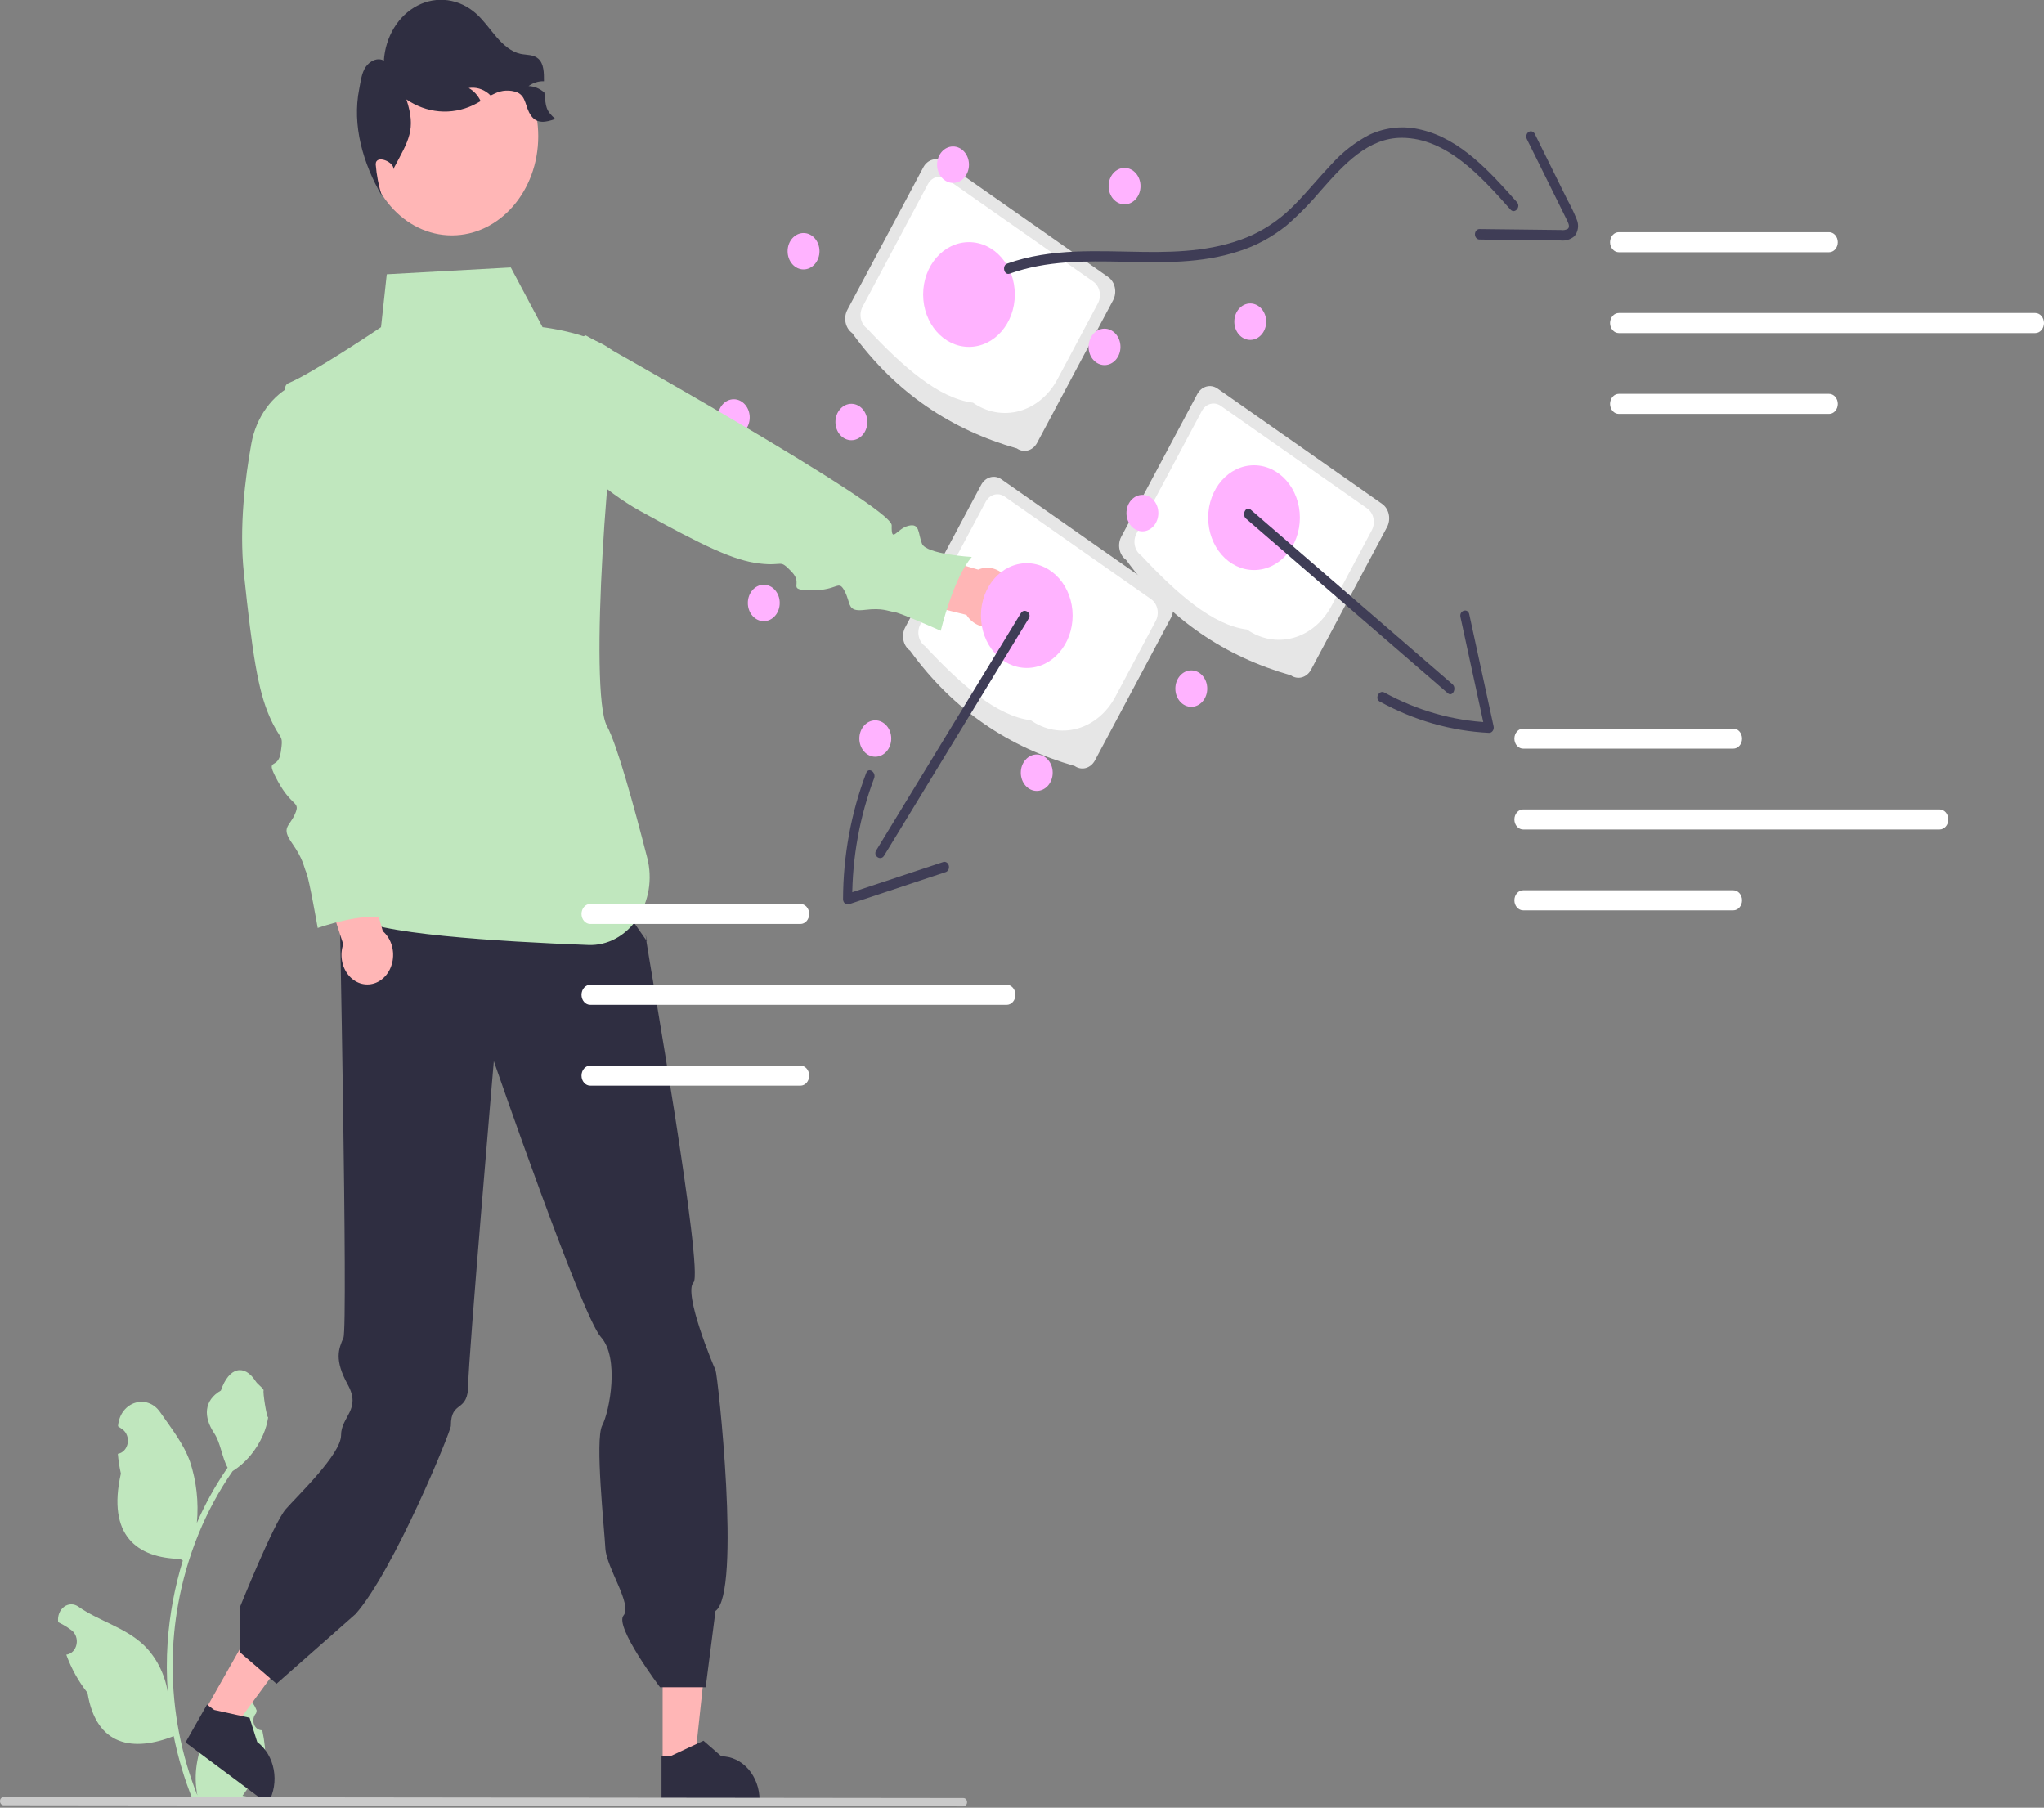 <svg viewBox="0 0 337 298" fill="none" xmlns="http://www.w3.org/2000/svg">
<rect x="0" y="0" width="337" height="298" fill="#808080" stroke="none"/>
<g clip-path="url(#clip0_542_182)">
<path d="M167.653 73.924C156.923 70.863 147.711 64.844 140.509 54.908C139.96 54.523 139.567 53.903 139.416 53.185C139.265 52.468 139.368 51.711 139.703 51.081L152.23 27.58C152.567 26.95 153.107 26.499 153.733 26.326C154.359 26.153 155.019 26.271 155.569 26.656L182.713 45.672C183.262 46.058 183.655 46.677 183.806 47.395C183.958 48.112 183.854 48.869 183.519 49.499L170.992 73.001C170.655 73.63 170.115 74.081 169.489 74.254C168.863 74.427 168.203 74.309 167.653 73.924Z" fill="#E6E6E6"/>
<path d="M160.415 66.378C154.766 65.671 148.894 60.495 142.965 54.153C142.45 53.792 142.082 53.211 141.941 52.539C141.799 51.867 141.896 51.158 142.21 50.568L152.976 30.371C153.291 29.781 153.797 29.359 154.383 29.197C154.97 29.035 155.588 29.146 156.103 29.506L180.257 46.428C180.772 46.789 181.14 47.369 181.281 48.041C181.423 48.713 181.326 49.422 181.012 50.012L174.343 62.524C172.94 65.15 170.685 67.03 168.074 67.752C165.463 68.475 162.709 67.981 160.415 66.378V66.378Z" fill="white"/>
<path d="M212.817 111.319C202.087 108.257 192.875 102.238 185.673 92.302C185.124 91.917 184.731 91.297 184.58 90.58C184.429 89.862 184.532 89.105 184.867 88.475L197.395 64.974C197.731 64.344 198.271 63.894 198.897 63.721C199.523 63.547 200.183 63.666 200.733 64.05L227.877 83.066C228.426 83.452 228.82 84.071 228.971 84.789C229.122 85.506 229.018 86.263 228.683 86.894L216.156 110.395C215.82 111.024 215.279 111.475 214.653 111.648C214.027 111.821 213.367 111.703 212.817 111.319V111.319Z" fill="#E6E6E6"/>
<path d="M205.58 103.772C199.93 103.065 194.058 97.889 188.129 91.547C187.615 91.186 187.246 90.606 187.105 89.934C186.963 89.262 187.06 88.553 187.374 87.962L198.14 67.765C198.455 67.176 198.961 66.753 199.548 66.591C200.134 66.429 200.752 66.54 201.267 66.9L225.422 83.822C225.936 84.183 226.304 84.763 226.446 85.435C226.587 86.107 226.49 86.816 226.176 87.406L219.507 99.918C218.104 102.544 215.849 104.424 213.238 105.147C210.627 105.869 207.873 105.375 205.58 103.772Z" fill="white"/>
<path d="M177.188 126.276C166.458 123.214 157.245 117.196 150.044 107.26C149.495 106.874 149.101 106.255 148.95 105.537C148.799 104.82 148.903 104.063 149.238 103.433L161.765 79.931C162.101 79.302 162.642 78.851 163.268 78.678C163.894 78.505 164.554 78.623 165.104 79.008L192.248 98.024C192.797 98.409 193.19 99.029 193.341 99.747C193.492 100.464 193.389 101.221 193.054 101.851L180.526 125.353C180.19 125.982 179.65 126.433 179.024 126.606C178.398 126.779 177.738 126.661 177.188 126.276Z" fill="#E6E6E6"/>
<path d="M169.95 118.73C164.3 118.023 158.429 112.846 152.499 106.505C151.985 106.143 151.617 105.563 151.475 104.891C151.334 104.219 151.431 103.51 151.744 102.92L162.511 82.723C162.826 82.133 163.332 81.711 163.918 81.549C164.504 81.387 165.123 81.498 165.637 81.858L189.792 98.779C190.306 99.141 190.675 99.721 190.816 100.393C190.958 101.065 190.861 101.774 190.547 102.364L183.877 114.876C182.474 117.501 180.22 119.382 177.609 120.104C174.998 120.827 172.243 120.333 169.95 118.73V118.73Z" fill="white"/>
<path d="M43.24 285.229C42.952 285.245 42.666 285.158 42.422 284.981C42.178 284.803 41.987 284.545 41.876 284.239C41.765 283.934 41.738 283.596 41.799 283.273C41.861 282.949 42.007 282.655 42.219 282.43L42.316 281.99C42.303 281.955 42.291 281.92 42.278 281.884C41.987 281.097 41.5 280.426 40.877 279.955C40.255 279.484 39.525 279.235 38.78 279.238C38.034 279.241 37.306 279.497 36.687 279.973C36.067 280.449 35.584 281.125 35.299 281.914C34.157 285.066 32.704 288.223 32.346 291.555C32.189 293.028 32.255 294.521 32.543 295.968C29.862 289.264 28.47 281.977 28.461 274.602C28.46 272.751 28.55 270.902 28.73 269.063C28.878 267.555 29.084 266.058 29.347 264.572C30.784 256.507 33.869 248.949 38.349 242.516C40.517 241.16 42.271 239.075 43.373 236.541C43.773 235.63 44.055 234.657 44.211 233.654C43.967 233.691 43.289 229.42 43.473 229.158C43.133 228.565 42.523 228.27 42.15 227.692C40.299 224.814 37.748 225.317 36.416 229.227C33.572 230.873 33.544 233.603 35.29 236.228C36.4 237.898 36.553 240.158 37.527 241.946C37.427 242.094 37.322 242.236 37.222 242.383C35.39 245.084 33.793 247.985 32.454 251.044C32.779 247.617 32.391 244.151 31.32 240.931C30.235 237.929 28.2 235.401 26.409 232.806C24.257 229.69 19.845 231.05 19.466 235.001C19.462 235.039 19.459 235.077 19.455 235.116C19.721 235.288 19.982 235.47 20.237 235.664C20.557 235.909 20.805 236.259 20.948 236.669C21.092 237.078 21.124 237.528 21.041 237.959C20.957 238.39 20.762 238.782 20.482 239.084C20.201 239.386 19.847 239.583 19.466 239.65L19.427 239.657C19.522 240.757 19.689 241.846 19.928 242.916C17.63 253.105 22.592 256.816 29.676 256.982C29.832 257.074 29.985 257.166 30.141 257.254C28.796 261.624 27.952 266.176 27.631 270.796C27.449 273.521 27.46 276.259 27.663 278.983L27.651 278.886C27.138 275.858 25.729 273.125 23.661 271.15C20.591 268.258 16.253 267.194 12.941 264.87C12.589 264.61 12.18 264.472 11.761 264.471C11.343 264.47 10.933 264.606 10.58 264.863C10.227 265.12 9.945 265.488 9.769 265.922C9.592 266.357 9.527 266.84 9.582 267.316C9.586 267.349 9.591 267.383 9.595 267.417C10.089 267.648 10.57 267.913 11.035 268.212C11.301 268.384 11.561 268.567 11.816 268.76C12.136 269.006 12.384 269.356 12.528 269.765C12.671 270.175 12.704 270.625 12.62 271.056C12.537 271.487 12.342 271.879 12.061 272.181C11.78 272.482 11.426 272.68 11.046 272.747L11.007 272.754C10.979 272.759 10.955 272.763 10.927 272.768C11.77 275.077 12.954 277.203 14.427 279.052C15.864 287.946 22.036 288.79 28.637 286.2H28.642C29.366 289.808 30.415 293.32 31.773 296.68H42.96C43 296.538 43.036 296.391 43.072 296.248C42.037 296.323 40.997 296.252 39.977 296.037C40.807 294.869 41.637 293.692 42.467 292.525C42.486 292.503 42.503 292.48 42.519 292.456C42.94 291.858 43.365 291.265 43.786 290.668L43.786 290.667C43.809 288.835 43.626 287.008 43.241 285.23L43.24 285.229Z" fill="#C0E7BE"/>
<path d="M120.978 71.82C122.43 71.82 123.608 70.476 123.608 68.817C123.608 67.159 122.43 65.814 120.978 65.814C119.526 65.814 118.349 67.159 118.349 68.817C118.349 70.476 119.526 71.82 120.978 71.82Z" fill="#FFB3FF"/>
<path d="M33.732 282.084L38.139 285.369L51.288 267.446L44.784 262.598L33.732 282.084Z" fill="#FFB6B6"/>
<path d="M30.587 287.239L44.139 297.34L44.25 297.143C45.159 295.54 45.476 293.588 45.13 291.716C44.784 289.845 43.804 288.208 42.405 287.165L42.405 287.165L41.151 283.167L35.312 281.877L34.129 280.995L30.587 287.239Z" fill="#2F2E41"/>
<path d="M109.251 290.691L114.508 290.691L117.008 267.448L109.25 267.449L109.251 290.691Z" fill="#FFB6B6"/>
<path d="M109.066 296.977L125.23 296.977V296.742C125.23 294.83 124.567 292.995 123.387 291.643C122.208 290.29 120.607 289.53 118.939 289.53H118.938L115.986 286.962L110.477 289.53L109.066 289.53L109.066 296.977Z" fill="#2F2E41"/>
<path d="M54.844 147.268L101.979 148.456L106.651 155.151C106.651 155.151 106.247 152.791 106.607 155.384C106.966 157.976 116.06 209.67 114.341 211.403C112.622 213.137 117.6 225.107 117.966 225.837C118.332 226.567 122.272 262.598 117.966 265.561L116.348 278.138H108.821C108.821 278.138 101.28 268.133 102.798 266.32C104.315 264.506 99.975 258.476 99.809 255.242C99.643 252.009 98.058 237.342 99.286 234.99C100.514 232.639 102.174 223.813 99.059 220.392C95.944 216.97 81.417 174.927 81.417 174.927C81.417 174.927 77.196 224.217 77.206 228.087C77.219 233.12 74.336 230.629 74.336 235.048C74.336 235.94 64.948 258.884 58.638 266.056L45.591 277.562L39.569 272.385V264.906C39.569 264.906 45.15 251.029 47.096 248.797C49.043 246.566 56.231 239.734 56.231 236.61C56.231 233.485 59.615 232.397 57.339 228.254C55.063 224.112 55.842 222.327 56.62 220.541C57.399 218.756 55.922 145.604 55.922 145.604L54.844 147.268Z" fill="#2F2E41"/>
<path d="M63.768 45.216L84.219 44.089L89.453 53.932C89.453 53.932 104.738 55.69 102.553 62.281C100.367 68.872 96.993 114.064 100.083 119.715C101.714 122.697 104.474 132.678 106.718 141.441C107.152 143.14 107.229 144.933 106.942 146.673C106.654 148.413 106.011 150.05 105.065 151.45C104.119 152.849 102.897 153.972 101.499 154.725C100.101 155.478 98.567 155.841 97.023 155.783C82.477 155.233 60.873 153.929 58.318 151C54.424 146.536 50.92 142.966 53.256 141.627C55.592 140.288 58.933 120.866 58.933 120.866C58.933 120.866 43.422 64.854 47.471 63.204C51.519 61.554 62.821 53.932 62.821 53.932L63.768 45.216Z" fill="#C0E7BE"/>
<path d="M74.498 38.799C82.364 38.799 88.741 31.488 88.741 22.47C88.741 13.452 82.364 6.142 74.498 6.142C66.632 6.142 60.255 13.452 60.255 22.47C60.255 31.488 66.632 38.799 74.498 38.799Z" fill="#FFB6B6"/>
<path d="M0.594 297.602L158.849 297.779C159.007 297.778 159.158 297.705 159.269 297.577C159.381 297.449 159.443 297.275 159.443 297.094C159.443 296.913 159.381 296.739 159.269 296.611C159.158 296.482 159.007 296.41 158.849 296.409L0.594 296.232C0.436 296.233 0.285 296.305 0.174 296.434C0.062 296.562 -0 296.736 -0 296.917C-0 297.098 0.062 297.272 0.174 297.4C0.285 297.528 0.436 297.601 0.594 297.602Z" fill="#CACACA"/>
<path d="M63.119 153.509L59.11 139.673L51.896 141.196L56.589 155.651C56.303 156.498 56.23 157.42 56.376 158.312C56.523 159.204 56.883 160.032 57.418 160.702C57.952 161.372 58.639 161.858 59.401 162.106C60.163 162.353 60.97 162.351 61.731 162.102C62.493 161.852 63.178 161.364 63.711 160.692C64.244 160.02 64.602 159.191 64.746 158.298C64.891 157.405 64.815 156.484 64.527 155.638C64.24 154.792 63.752 154.055 63.119 153.509V153.509Z" fill="#FFB6B6"/>
<path d="M48.636 63.324L48.445 63.415C46.676 64.26 45.114 65.588 43.893 67.281C42.672 68.975 41.83 70.984 41.44 73.135C40.417 78.746 39.411 86.862 40.206 94.461C41.611 107.882 42.548 113.787 44.421 118.082C46.294 122.377 46.762 120.766 46.294 123.987C45.826 127.208 43.484 124.524 45.826 128.819C48.167 133.114 49.572 132.04 48.635 134.187C47.699 136.335 46.294 136.335 48.167 139.019C50.04 141.703 50.04 142.777 50.509 143.851C50.977 144.924 52.382 152.977 52.382 152.977C52.382 152.977 59.874 150.293 64.089 151.366C64.089 151.366 60.343 143.851 61.279 142.24C62.216 140.629 63.62 140.093 62.216 138.482C60.811 136.872 58.469 137.408 60.811 135.798C63.152 134.187 58.938 117.545 58.938 117.545L48.636 63.324Z" fill="#C0E7BE"/>
<path d="M161.278 93.9L148.949 90.322L146.184 98.111L159.336 101.362C159.805 102.093 160.442 102.661 161.177 103C161.912 103.339 162.715 103.436 163.495 103.281C164.275 103.126 165.002 102.724 165.594 102.121C166.186 101.518 166.62 100.737 166.847 99.867C167.073 98.997 167.083 98.072 166.876 97.196C166.669 96.319 166.253 95.527 165.674 94.907C165.096 94.287 164.378 93.864 163.601 93.686C162.824 93.508 162.02 93.582 161.278 93.9H161.278Z" fill="#FFB6B6"/>
<path d="M87.191 59.328L87.155 59.56C86.824 61.724 86.958 63.948 87.546 66.04C88.133 68.131 89.157 70.026 90.527 71.562C94.101 75.571 99.524 80.913 105.538 84.237C116.159 90.107 121.004 92.382 125.17 92.885C129.335 93.389 128.403 92.069 130.519 94.256C132.634 96.443 129.4 97.259 133.818 97.31C138.235 97.361 138.203 95.426 139.277 97.487C140.351 99.548 139.594 100.905 142.576 100.541C145.558 100.177 146.347 100.755 147.388 100.881C148.43 101.007 155.105 103.986 155.105 103.986C155.105 103.986 157.167 95.302 160.225 91.809C160.225 91.809 152.684 91.381 152.004 89.609C151.325 87.837 151.687 86.191 149.746 86.681C147.806 87.171 146.94 89.722 147.017 86.593C147.094 83.463 96.57 55.282 96.57 55.282L87.191 59.328Z" fill="#C0E7BE"/>
<path d="M91.552 19.613C90.016 20.16 88.536 20.482 87.537 19.038C86.539 17.594 86.8 15.943 85.314 15.247C84.072 14.77 82.719 14.841 81.521 15.448C81.305 15.54 81.094 15.644 80.888 15.748C80.773 15.632 80.657 15.523 80.532 15.42C79.588 14.65 78.422 14.325 77.275 14.511C78.114 14.975 78.803 15.73 79.247 16.668C78.836 16.904 78.419 17.14 77.998 17.341C76.226 18.172 74.31 18.518 72.402 18.352C70.493 18.186 68.645 17.513 67.003 16.386C68.649 21.357 67.369 23.128 64.955 27.668L64.86 27.932C65.101 26.741 61.944 25.366 61.944 27.092C62.083 28.861 62.42 30.601 62.948 32.27C59.852 26.925 58.025 20.672 59.224 14.672C59.48 13.412 59.596 12.06 60.293 11.036C60.991 10.018 62.276 9.419 63.289 9.995C63.415 8.043 63.999 6.168 64.981 4.567C65.962 2.966 67.303 1.7 68.862 0.904C70.42 0.107 72.138 -0.19 73.833 0.043C75.527 0.276 77.135 1.031 78.484 2.228C79.739 3.338 80.728 4.794 81.847 6.088C82.966 7.383 84.291 8.562 85.856 8.884C86.85 9.086 87.969 8.965 88.762 9.684C89.68 10.518 89.69 11.985 89.685 13.395C88.787 13.365 87.901 13.643 87.141 14.194C88.071 14.221 88.97 14.583 89.71 15.23C89.725 15.24 89.738 15.251 89.751 15.264C90.022 17.634 89.911 18.135 91.552 19.613Z" fill="#2F2E41"/>
<path d="M157.129 30.152C158.581 30.152 159.759 28.808 159.759 27.149C159.759 25.491 158.581 24.146 157.129 24.146C155.677 24.146 154.5 25.491 154.5 27.149C154.5 28.808 155.677 30.152 157.129 30.152Z" fill="#FFB3FF"/>
<path d="M185.411 33.682C186.863 33.682 188.04 32.337 188.04 30.679C188.04 29.02 186.863 27.676 185.411 27.676C183.959 27.676 182.781 29.02 182.781 30.679C182.781 32.337 183.959 33.682 185.411 33.682Z" fill="#FFB3FF"/>
<path d="M206.133 56.03C207.585 56.03 208.762 54.685 208.762 53.026C208.762 51.368 207.585 50.023 206.133 50.023C204.681 50.023 203.504 51.368 203.504 53.026C203.504 54.685 204.681 56.03 206.133 56.03Z" fill="#FFB3FF"/>
<path d="M196.411 116.516C197.863 116.516 199.041 115.171 199.041 113.513C199.041 111.854 197.863 110.51 196.411 110.51C194.959 110.51 193.782 111.854 193.782 113.513C193.782 115.171 194.959 116.516 196.411 116.516Z" fill="#FFB3FF"/>
<path d="M170.933 130.381C172.385 130.381 173.562 129.036 173.562 127.378C173.562 125.719 172.385 124.375 170.933 124.375C169.48 124.375 168.303 125.719 168.303 127.378C168.303 129.036 169.48 130.381 170.933 130.381Z" fill="#FFB3FF"/>
<path d="M144.312 124.75C145.764 124.75 146.941 123.405 146.941 121.747C146.941 120.088 145.764 118.744 144.312 118.744C142.86 118.744 141.683 120.088 141.683 121.747C141.683 123.405 142.86 124.75 144.312 124.75Z" fill="#FFB3FF"/>
<path d="M125.926 102.402C127.378 102.402 128.555 101.058 128.555 99.399C128.555 97.74 127.378 96.396 125.926 96.396C124.474 96.396 123.297 97.74 123.297 99.399C123.297 101.058 124.474 102.402 125.926 102.402Z" fill="#FFB3FF"/>
<path d="M132.481 44.417C133.933 44.417 135.11 43.072 135.11 41.414C135.11 39.755 133.933 38.411 132.481 38.411C131.029 38.411 129.852 39.755 129.852 41.414C129.852 43.072 131.029 44.417 132.481 44.417Z" fill="#FFB3FF"/>
<path d="M140.368 72.571C141.821 72.571 142.998 71.227 142.998 69.568C142.998 67.909 141.821 66.565 140.368 66.565C138.916 66.565 137.739 67.909 137.739 69.568C137.739 71.227 138.916 72.571 140.368 72.571Z" fill="#FFB3FF"/>
<path d="M182.106 60.183C183.559 60.183 184.736 58.839 184.736 57.18C184.736 55.522 183.559 54.177 182.106 54.177C180.654 54.177 179.477 55.522 179.477 57.18C179.477 58.839 180.654 60.183 182.106 60.183Z" fill="#FFB3FF"/>
<path d="M188.351 87.587C189.803 87.587 190.98 86.242 190.98 84.584C190.98 82.925 189.803 81.58 188.351 81.58C186.899 81.58 185.722 82.925 185.722 84.584C185.722 86.242 186.899 87.587 188.351 87.587Z" fill="#FFB3FF"/>
<path d="M206.755 93.968C210.93 93.968 214.314 90.103 214.314 85.334C214.314 80.566 210.93 76.7 206.755 76.7C202.58 76.7 199.196 80.566 199.196 85.334C199.196 90.103 202.58 93.968 206.755 93.968Z" fill="#FFB3FF"/>
<path d="M169.289 110.11C173.464 110.11 176.848 106.244 176.848 101.476C176.848 96.708 173.464 92.842 169.289 92.842C165.115 92.842 161.73 96.708 161.73 101.476C161.73 106.244 165.115 110.11 169.289 110.11Z" fill="#FFB3FF"/>
<path d="M159.759 57.18C163.933 57.18 167.317 53.315 167.317 48.546C167.317 43.778 163.933 39.913 159.759 39.913C155.584 39.913 152.2 43.778 152.2 48.546C152.2 53.315 155.584 57.18 159.759 57.18Z" fill="#FFB3FF"/>
<path d="M166.468 45.115C178.729 40.747 191.855 45.471 204.182 41.439C207.018 40.55 209.698 39.106 212.106 37.173C214.159 35.388 216.088 33.42 217.873 31.289C221.581 27.084 225.608 22.669 231.18 22.718C238.517 22.782 244.15 29.03 249.041 34.547C249.732 35.327 250.797 34.107 250.105 33.327C245.611 28.257 240.756 22.909 234.36 21.396C231.491 20.666 228.496 20.951 225.77 22.214C223.406 23.445 221.247 25.138 219.388 27.217C217.418 29.288 215.601 31.543 213.605 33.581C211.52 35.755 209.119 37.492 206.511 38.714C200.859 41.294 194.66 41.605 188.649 41.53C181.104 41.435 173.378 40.846 166.068 43.451C165.146 43.779 165.539 45.446 166.468 45.115V45.115Z" fill="#3F3D56"/>
<path d="M251.729 22.916L255.498 30.532L257.322 34.218C257.646 34.873 257.979 35.523 258.295 36.183C258.488 36.589 258.912 37.321 258.508 37.705C258.152 37.904 257.753 37.975 257.362 37.91C256.698 37.912 256.033 37.895 255.368 37.887L251.631 37.843L243.906 37.754C243.711 37.761 243.526 37.856 243.39 38.017C243.255 38.178 243.179 38.393 243.179 38.617C243.179 38.841 243.255 39.056 243.39 39.217C243.526 39.378 243.711 39.472 243.906 39.48C248.39 39.532 252.877 39.64 257.362 39.636C258.144 39.722 258.927 39.476 259.563 38.946C259.874 38.591 260.08 38.133 260.151 37.636C260.223 37.14 260.157 36.63 259.962 36.179C259.52 35.073 259.011 34.003 258.44 32.978L256.798 29.661L253.029 22.044C252.925 21.855 252.761 21.72 252.571 21.666C252.381 21.613 252.181 21.647 252.012 21.76C251.844 21.873 251.72 22.057 251.667 22.272C251.614 22.488 251.637 22.718 251.729 22.916V22.916Z" fill="#3F3D56"/>
<path d="M301.545 41.579H266.904C266.714 41.58 266.526 41.538 266.35 41.455C266.174 41.372 266.014 41.25 265.88 41.096C265.745 40.943 265.638 40.76 265.565 40.559C265.493 40.358 265.455 40.142 265.455 39.924C265.455 39.706 265.493 39.491 265.565 39.29C265.638 39.088 265.745 38.906 265.88 38.752C266.014 38.598 266.174 38.477 266.35 38.394C266.526 38.311 266.714 38.269 266.904 38.27H301.545C301.735 38.269 301.923 38.311 302.099 38.394C302.275 38.477 302.435 38.598 302.569 38.752C302.704 38.906 302.811 39.088 302.884 39.29C302.956 39.491 302.994 39.706 302.994 39.924C302.994 40.142 302.956 40.358 302.884 40.559C302.811 40.76 302.704 40.943 302.569 41.096C302.435 41.25 302.275 41.372 302.099 41.455C301.923 41.538 301.735 41.58 301.545 41.579H301.545Z" fill="white"/>
<path d="M301.545 68.231H266.904C266.714 68.232 266.526 68.19 266.35 68.107C266.174 68.025 266.014 67.903 265.88 67.749C265.745 67.595 265.638 67.412 265.565 67.211C265.493 67.01 265.455 66.794 265.455 66.577C265.455 66.359 265.493 66.143 265.565 65.942C265.638 65.741 265.745 65.558 265.88 65.404C266.014 65.251 266.174 65.129 266.35 65.046C266.526 64.963 266.714 64.921 266.904 64.922H301.545C301.735 64.921 301.923 64.963 302.099 65.046C302.275 65.129 302.435 65.251 302.569 65.404C302.704 65.558 302.811 65.741 302.884 65.942C302.956 66.143 302.994 66.359 302.994 66.577C302.994 66.794 302.956 67.01 302.884 67.211C302.811 67.412 302.704 67.595 302.569 67.749C302.435 67.903 302.275 68.025 302.099 68.107C301.923 68.19 301.735 68.232 301.545 68.231H301.545Z" fill="white"/>
<path d="M335.551 54.905H266.904C266.714 54.906 266.526 54.864 266.35 54.781C266.174 54.698 266.014 54.577 265.88 54.423C265.745 54.269 265.638 54.086 265.565 53.885C265.493 53.684 265.455 53.468 265.455 53.251C265.455 53.033 265.493 52.817 265.565 52.616C265.638 52.415 265.745 52.232 265.88 52.078C266.014 51.925 266.174 51.803 266.35 51.72C266.526 51.637 266.714 51.595 266.904 51.596H335.551C335.741 51.595 335.93 51.637 336.105 51.72C336.281 51.803 336.441 51.925 336.576 52.078C336.71 52.232 336.817 52.415 336.89 52.616C336.963 52.817 337 53.033 337 53.251C337 53.468 336.963 53.684 336.89 53.885C336.817 54.086 336.71 54.269 336.576 54.423C336.441 54.577 336.281 54.698 336.105 54.781C335.93 54.864 335.741 54.906 335.551 54.905V54.905Z" fill="white"/>
<path d="M285.77 123.413H251.129C250.939 123.414 250.751 123.372 250.575 123.289C250.399 123.206 250.239 123.085 250.105 122.931C249.97 122.777 249.863 122.595 249.791 122.393C249.718 122.192 249.68 121.977 249.68 121.759C249.68 121.541 249.718 121.325 249.791 121.124C249.863 120.923 249.97 120.74 250.105 120.586C250.239 120.433 250.399 120.311 250.575 120.228C250.751 120.145 250.939 120.103 251.129 120.104H285.77C285.96 120.103 286.149 120.145 286.324 120.228C286.5 120.311 286.66 120.433 286.794 120.586C286.929 120.74 287.036 120.923 287.109 121.124C287.181 121.325 287.219 121.541 287.219 121.759C287.219 121.977 287.181 122.192 287.109 122.393C287.036 122.595 286.929 122.777 286.794 122.931C286.66 123.085 286.5 123.206 286.324 123.289C286.149 123.372 285.96 123.414 285.77 123.413Z" fill="white"/>
<path d="M285.77 150.066H251.129C250.939 150.067 250.751 150.024 250.575 149.942C250.399 149.859 250.239 149.737 250.105 149.583C249.97 149.43 249.863 149.247 249.791 149.046C249.718 148.845 249.68 148.629 249.68 148.411C249.68 148.193 249.718 147.978 249.791 147.776C249.863 147.575 249.97 147.393 250.105 147.239C250.239 147.085 250.399 146.963 250.575 146.881C250.751 146.798 250.939 146.756 251.129 146.756H285.77C285.96 146.756 286.149 146.798 286.324 146.881C286.5 146.963 286.66 147.085 286.794 147.239C286.929 147.393 287.036 147.575 287.109 147.776C287.181 147.978 287.219 148.193 287.219 148.411C287.219 148.629 287.181 148.845 287.109 149.046C287.036 149.247 286.929 149.43 286.794 149.583C286.66 149.737 286.5 149.859 286.324 149.942C286.149 150.024 285.96 150.067 285.77 150.066V150.066Z" fill="white"/>
<path d="M319.777 136.74H251.129C250.939 136.74 250.751 136.698 250.575 136.615C250.399 136.533 250.239 136.411 250.105 136.257C249.97 136.103 249.863 135.921 249.791 135.72C249.718 135.518 249.68 135.303 249.68 135.085C249.68 134.867 249.718 134.651 249.791 134.45C249.863 134.249 249.97 134.066 250.105 133.913C250.239 133.759 250.399 133.637 250.575 133.554C250.751 133.472 250.939 133.429 251.129 133.43H319.777C319.967 133.429 320.155 133.472 320.331 133.554C320.506 133.637 320.666 133.759 320.801 133.913C320.935 134.066 321.042 134.249 321.115 134.45C321.188 134.651 321.225 134.867 321.225 135.085C321.225 135.303 321.188 135.518 321.115 135.72C321.042 135.921 320.935 136.103 320.801 136.257C320.666 136.411 320.506 136.533 320.331 136.615C320.155 136.698 319.967 136.74 319.777 136.74V136.74Z" fill="white"/>
<path d="M131.964 152.318H97.323C97.133 152.319 96.945 152.277 96.769 152.194C96.593 152.111 96.433 151.99 96.299 151.836C96.164 151.682 96.057 151.499 95.984 151.298C95.912 151.097 95.874 150.881 95.874 150.664C95.874 150.446 95.912 150.23 95.984 150.029C96.057 149.828 96.164 149.645 96.299 149.491C96.433 149.338 96.593 149.216 96.769 149.133C96.945 149.05 97.133 149.008 97.323 149.009H131.964C132.154 149.008 132.342 149.05 132.518 149.133C132.694 149.216 132.854 149.338 132.988 149.491C133.123 149.645 133.23 149.828 133.303 150.029C133.375 150.23 133.413 150.446 133.413 150.664C133.413 150.881 133.375 151.097 133.303 151.298C133.23 151.499 133.123 151.682 132.988 151.836C132.854 151.99 132.694 152.111 132.518 152.194C132.342 152.277 132.154 152.319 131.964 152.318V152.318Z" fill="white"/>
<path d="M131.964 178.971H97.323C97.133 178.972 96.945 178.929 96.769 178.847C96.593 178.764 96.433 178.642 96.299 178.488C96.164 178.334 96.057 178.152 95.984 177.951C95.912 177.749 95.874 177.534 95.874 177.316C95.874 177.098 95.912 176.882 95.984 176.681C96.057 176.48 96.164 176.297 96.299 176.144C96.433 175.99 96.593 175.868 96.769 175.785C96.945 175.703 97.133 175.66 97.323 175.661H131.964C132.154 175.66 132.342 175.703 132.518 175.785C132.694 175.868 132.854 175.99 132.988 176.144C133.123 176.297 133.23 176.48 133.303 176.681C133.375 176.882 133.413 177.098 133.413 177.316C133.413 177.534 133.375 177.749 133.303 177.951C133.23 178.152 133.123 178.334 132.988 178.488C132.854 178.642 132.694 178.764 132.518 178.847C132.342 178.929 132.154 178.972 131.964 178.971Z" fill="white"/>
<path d="M165.97 165.644H97.323C97.133 165.645 96.945 165.603 96.769 165.52C96.593 165.437 96.433 165.316 96.299 165.162C96.164 165.008 96.057 164.826 95.984 164.624C95.912 164.423 95.874 164.208 95.874 163.99C95.874 163.772 95.912 163.556 95.984 163.355C96.057 163.154 96.164 162.971 96.299 162.817C96.433 162.664 96.593 162.542 96.769 162.459C96.945 162.376 97.133 162.334 97.323 162.335H165.97C166.16 162.334 166.349 162.376 166.524 162.459C166.7 162.542 166.86 162.664 166.994 162.817C167.129 162.971 167.236 163.154 167.309 163.355C167.382 163.556 167.419 163.772 167.419 163.99C167.419 164.208 167.382 164.423 167.309 164.624C167.236 164.826 167.129 165.008 166.994 165.162C166.86 165.316 166.7 165.437 166.524 165.52C166.349 165.603 166.16 165.645 165.97 165.644V165.644Z" fill="white"/>
<path d="M205.436 85.499L231.338 107.901L238.71 114.277C239.483 114.946 240.234 113.448 239.469 112.787L213.568 90.384L206.196 84.008C205.422 83.339 204.671 84.837 205.436 85.499H205.436Z" fill="#3F3D56"/>
<path d="M227.476 115.644C233.125 118.752 239.267 120.509 245.527 120.809C245.642 120.807 245.756 120.775 245.859 120.716C245.962 120.656 246.052 120.571 246.122 120.466C246.192 120.36 246.24 120.238 246.263 120.108C246.285 119.979 246.282 119.845 246.253 119.717L242.241 101.259C242.007 100.182 240.555 100.638 240.79 101.718L244.801 120.175L245.527 119.083C239.532 118.799 233.649 117.122 228.236 114.154C227.367 113.676 226.602 115.164 227.476 115.644V115.644Z" fill="#3F3D56"/>
<path d="M168.312 101.079L149.7 131.594L144.454 140.195C143.898 141.107 145.202 141.971 145.754 141.066L164.366 110.551L169.612 101.95C170.168 101.038 168.864 100.174 168.312 101.079Z" fill="#3F3D56"/>
<path d="M142.814 127.428C140.315 133.991 139.016 141.071 138.995 148.231C138.997 148.364 139.025 148.494 139.076 148.612C139.128 148.73 139.203 148.834 139.295 148.914C139.387 148.994 139.493 149.049 139.607 149.075C139.72 149.101 139.837 149.097 139.948 149.064L155.936 143.754C156.122 143.687 156.279 143.54 156.372 143.344C156.466 143.147 156.489 142.917 156.437 142.701C156.385 142.485 156.262 142.301 156.094 142.187C155.926 142.073 155.726 142.038 155.536 142.09L139.548 147.399L140.501 148.231C140.508 141.375 141.738 134.592 144.114 128.299C144.496 127.291 143.199 126.411 142.814 127.428V127.428Z" fill="#3F3D56"/>
</g>
<defs>
<clipPath id="clip0_542_182">
<rect width="337" height="297.779" fill="white"/>
</clipPath>
</defs>
</svg>
